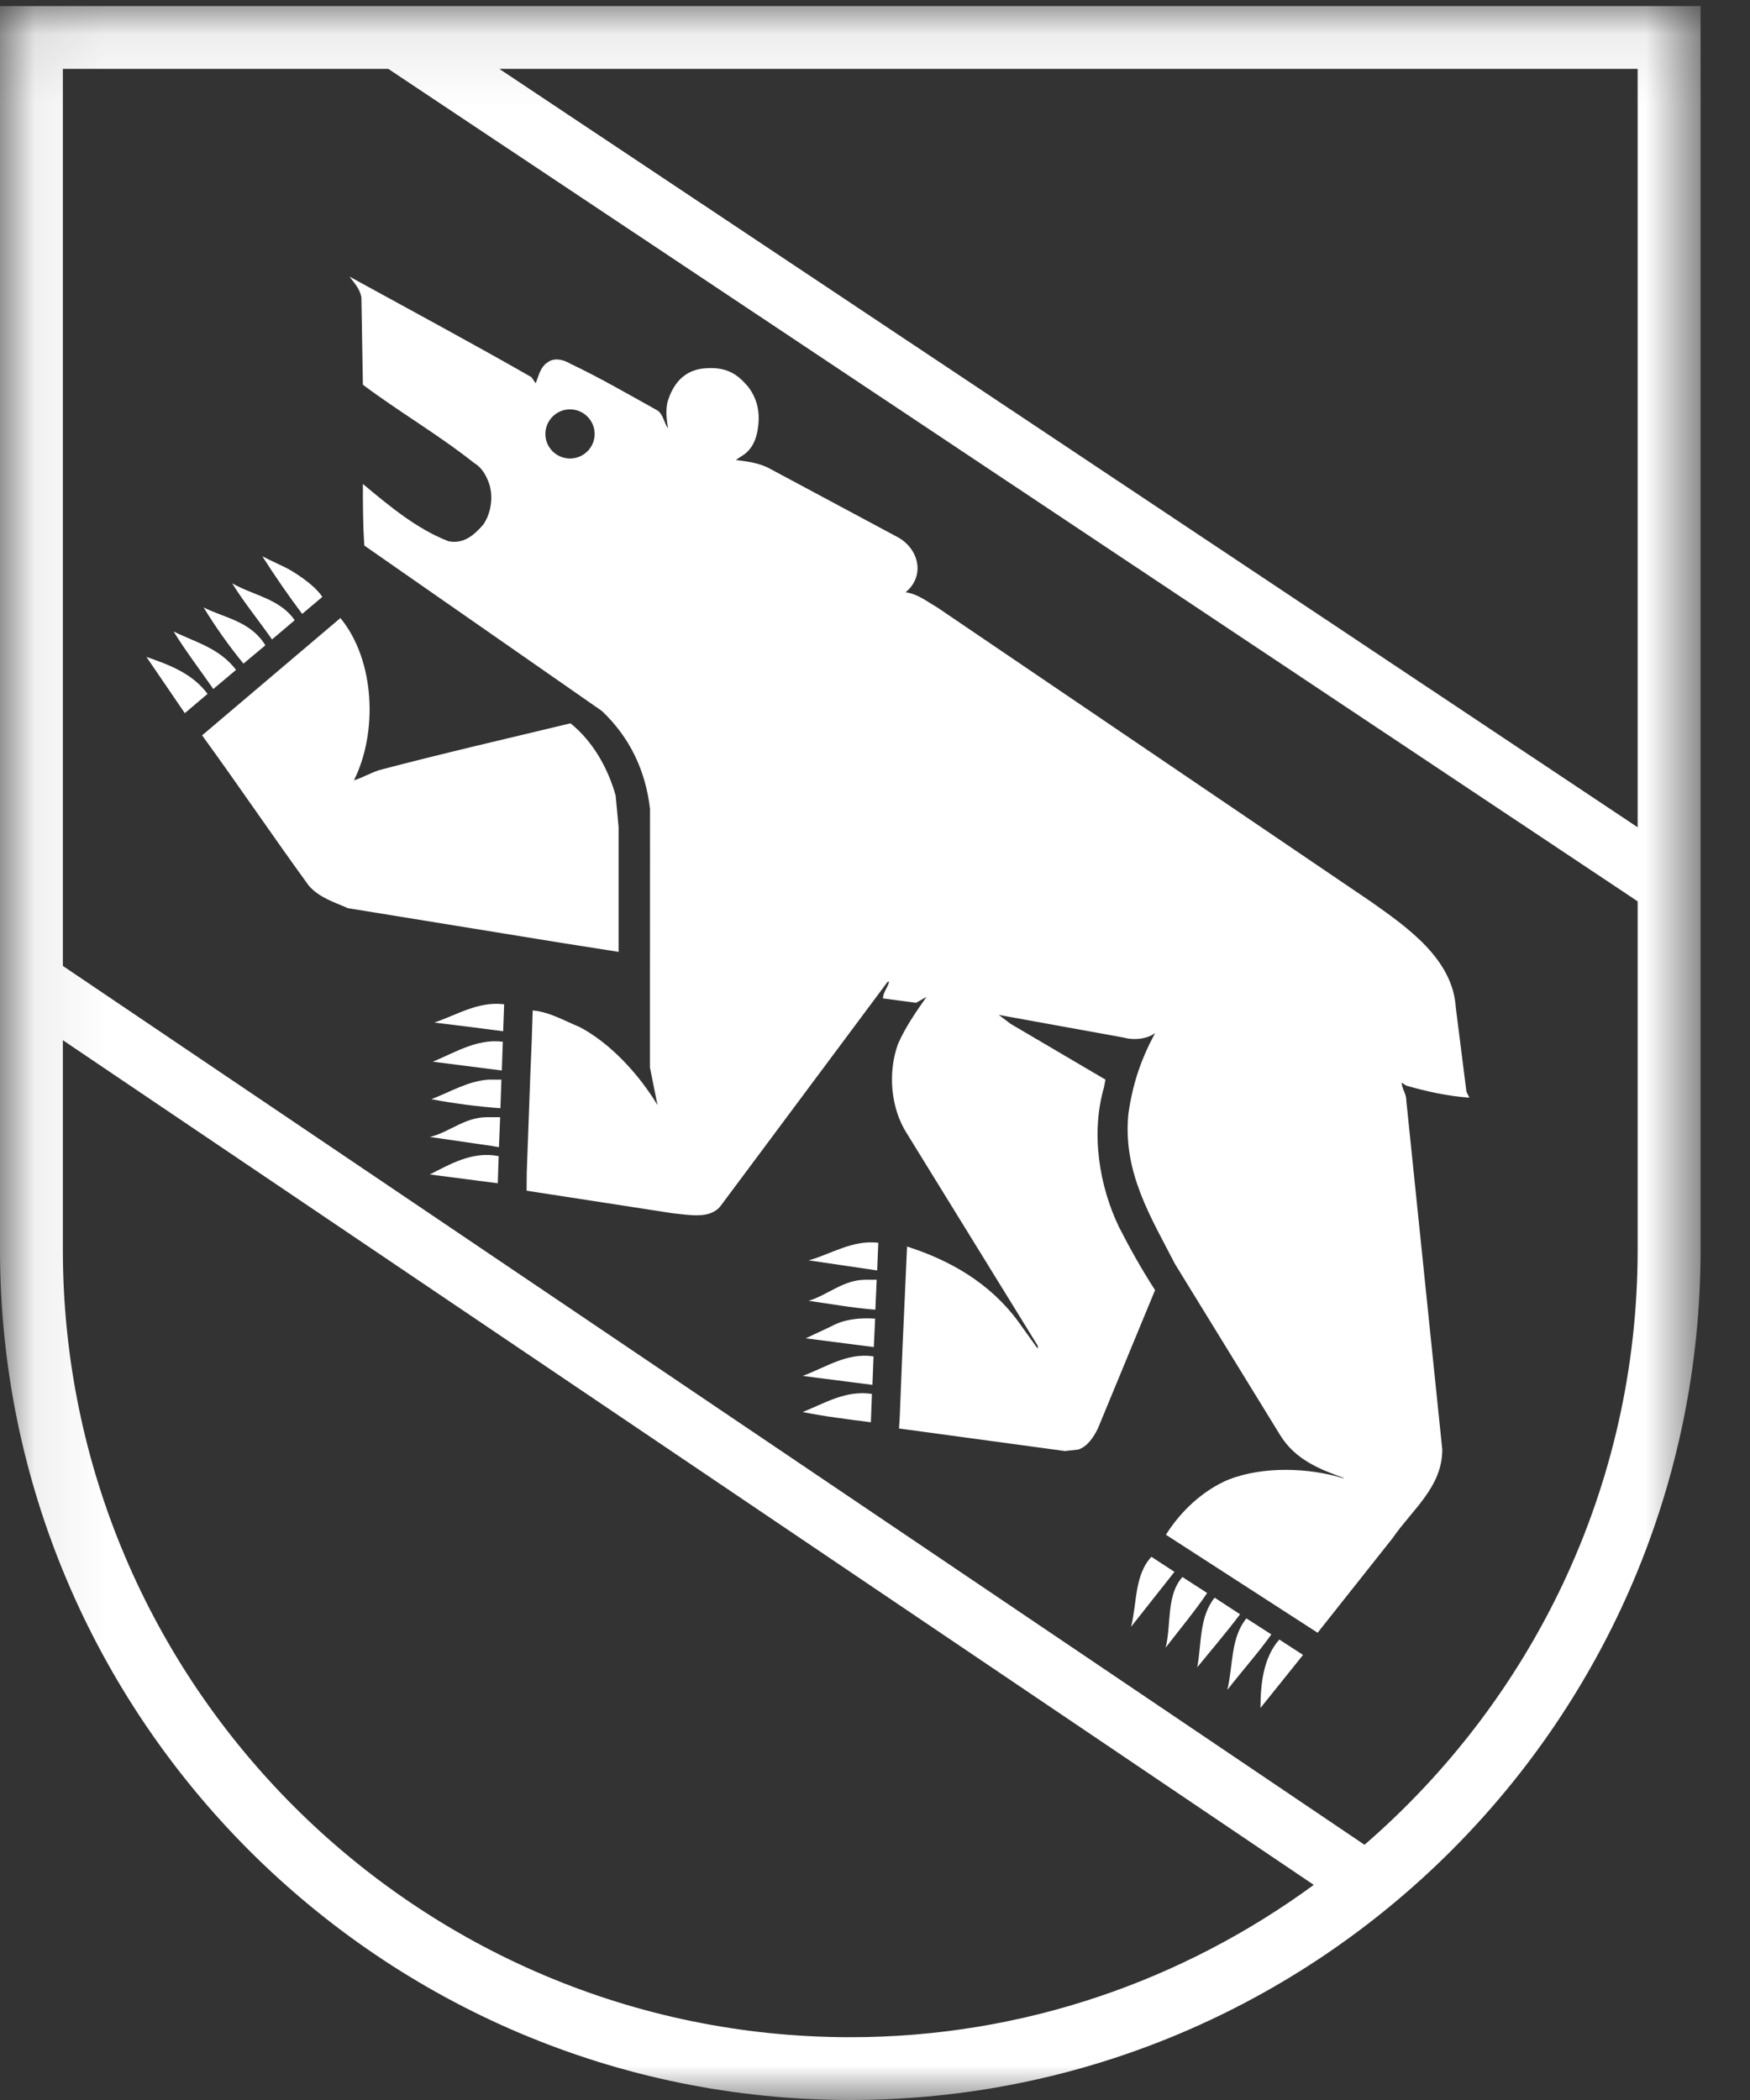 <?xml version="1.0" encoding="UTF-8"?>
<svg width="25px" height="30px" viewBox="0 0 25 30" version="1.1" xmlns="http://www.w3.org/2000/svg" xmlns:xlink="http://www.w3.org/1999/xlink">
    <rect x="0" y="0" width="25" height="30" fill="#333333" stroke="none"/>
    <!-- Generator: Sketch 52.1 (67048) - http://www.bohemiancoding.com/sketch -->
    <title>bern</title>
    <desc>Created with Sketch.</desc>
    <defs>
        <polygon id="path-1" points="0.069 0.087 24.294 0.087 24.294 30 0.069 30"></polygon>
        <polygon id="path-3" points="0.069 0.087 24.294 0.087 24.294 30 0.069 30"></polygon>
    </defs>
    <g id="Page-1" stroke="none" stroke-width="1" fill="none" fill-rule="evenodd">
        <g id="About" transform="translate(-37, -1491)">
            <g id="Filter_VR" transform="translate(0, 1471)">
                <g id="Filter_Bern">
                    <g id="bern" transform="translate(37, 20)">
                        <path d="M8.795,11.365 C8.687,10.978 8.472,10.592 8.15,10.333 C7.248,10.55 6.324,10.763 5.423,11 C5.292,11.042 5.187,11.106 5.056,11.148 C5.4,10.461 5.357,9.43 4.863,8.829 L2.887,10.505 C3.403,11.214 3.897,11.945 4.411,12.652 C4.562,12.825 4.777,12.888 4.97,12.974 L8.022,13.47 L8.837,13.598 L8.837,11.815 L8.795,11.365" id="Fill-5" fill="#FFFFFF"></path>
                        <path d="M4.08,8.108 C3.978,8.061 3.748,7.948 3.748,7.948 C3.937,8.243 4.127,8.518 4.317,8.77 L4.605,8.527 C4.476,8.333 4.161,8.148 4.08,8.108" id="Fill-6" fill="#FFFFFF"></path>
                        <path d="M3.317,8.333 C3.486,8.608 3.696,8.863 3.886,9.135 L4.21,8.86 C3.995,8.55 3.614,8.505 3.317,8.333" id="Fill-7" fill="#FFFFFF"></path>
                        <path d="M3.789,9.215 C3.575,8.872 3.21,8.829 2.909,8.678 C3.077,8.953 3.269,9.226 3.478,9.48 L3.787,9.222 C3.787,9.219 3.789,9.217 3.789,9.215" id="Fill-8" fill="#FFFFFF"></path>
                        <path d="M2.48,9.021 C2.648,9.295 2.858,9.57 3.047,9.843 L3.372,9.57 C3.135,9.255 2.777,9.17 2.48,9.021" id="Fill-9" fill="#FFFFFF"></path>
                        <path d="M2.092,9.385 L2.64,10.188 L2.965,9.913 C2.75,9.62 2.41,9.494 2.092,9.385" id="Fill-10" fill="#FFFFFF"></path>
                        <path d="M11.552,18.005 L12.531,18.149 L12.547,17.754 C12.177,17.709 11.864,17.92 11.552,18.005" id="Fill-11" fill="#FFFFFF"></path>
                        <path d="M12.368,18.282 C12.046,18.282 11.832,18.497 11.552,18.583 C11.843,18.624 12.174,18.684 12.505,18.71 L12.524,18.282 L12.368,18.282" id="Fill-12" fill="#FFFFFF"></path>
                        <path d="M11.874,18.948 L11.51,19.119 L12.483,19.244 L12.502,18.838 C12.278,18.822 12.057,18.847 11.874,18.948" id="Fill-13" fill="#FFFFFF"></path>
                        <path d="M11.467,19.656 L12.463,19.784 L12.479,19.377 C12.102,19.32 11.805,19.53 11.467,19.656" id="Fill-14" fill="#FFFFFF"></path>
                        <path d="M11.467,20.172 C11.777,20.235 12.108,20.275 12.441,20.318 L12.456,19.913 C12.08,19.857 11.783,20.046 11.467,20.172" id="Fill-15" fill="#FFFFFF"></path>
                        <path d="M6.204,14.608 C6.532,14.648 6.861,14.688 7.188,14.732 L7.202,14.347 C6.83,14.3 6.518,14.504 6.204,14.608" id="Fill-16" fill="#FFFFFF"></path>
                        <path d="M6.182,15.167 L7.169,15.293 L7.183,14.882 C6.81,14.835 6.496,15.04 6.182,15.167" id="Fill-17" fill="#FFFFFF"></path>
                        <path d="M6.977,15.423 C6.677,15.447 6.442,15.595 6.162,15.703 C6.497,15.766 6.833,15.809 7.149,15.832 L7.163,15.423 L6.977,15.423" id="Fill-18" fill="#FFFFFF"></path>
                        <path d="M6.957,15.96 C6.635,15.96 6.419,16.177 6.14,16.242 L7.02,16.37 L7.128,16.388 L7.145,15.96 C7.072,15.96 7.014,15.96 6.957,15.96" id="Fill-19" fill="#FFFFFF"></path>
                        <path d="M6.14,16.778 L7.111,16.904 L7.124,16.516 C6.75,16.442 6.435,16.629 6.14,16.778" id="Fill-20" fill="#FFFFFF"></path>
                        <path d="M16.158,23.24 L16.778,22.455 L16.449,22.24 C16.205,22.5 16.244,22.902 16.158,23.24" id="Fill-21" fill="#FFFFFF"></path>
                        <path d="M16.652,23.538 C16.844,23.287 17.075,23.011 17.245,22.757 L16.892,22.529 C16.659,22.788 16.735,23.205 16.652,23.538" id="Fill-22" fill="#FFFFFF"></path>
                        <path d="M17.103,23.819 C17.293,23.586 17.526,23.313 17.715,23.061 L17.352,22.824 C17.128,23.101 17.168,23.481 17.103,23.819" id="Fill-23" fill="#FFFFFF"></path>
                        <path d="M17.534,24.141 C17.743,23.87 17.971,23.618 18.162,23.349 L17.806,23.12 C17.579,23.397 17.618,23.78 17.534,24.141" id="Fill-24" fill="#FFFFFF"></path>
                        <path d="M18.007,24.399 L18.615,23.642 L18.276,23.422 C18.047,23.68 18.007,24.06 18.007,24.399" id="Fill-25" fill="#FFFFFF"></path>
                        <g id="Group-29">
                            <g id="Fill-26-Clipped">
                                <mask id="mask-2" fill="white">
                                    <use xlink:href="#path-1"></use>
                                </mask>
                                <g id="path-1"></g>
                                <path d="M8.143,6.55 C7.949,6.55 7.791,6.393 7.791,6.2 C7.791,6.006 7.949,5.848 8.143,5.848 C8.337,5.848 8.495,6.006 8.495,6.2 C8.495,6.393 8.337,6.55 8.143,6.55 Z M20.024,15.466 L20.09,15.509 C20.388,15.595 20.69,15.66 20.991,15.681 L20.949,15.595 L20.797,14.392 C20.754,13.704 20.112,13.253 19.595,12.888 L13.387,8.676 C13.238,8.59 13.108,8.484 12.937,8.461 C13.045,8.376 13.108,8.248 13.108,8.12 C13.108,7.926 12.981,7.752 12.81,7.666 L11.005,6.699 C10.855,6.614 10.682,6.593 10.512,6.571 L10.64,6.486 C10.748,6.399 10.793,6.294 10.821,6.158 C10.863,5.922 10.833,5.713 10.683,5.519 C10.533,5.347 10.379,5.226 10.029,5.266 C9.824,5.295 9.644,5.417 9.545,5.713 C9.502,5.841 9.523,6.012 9.545,6.12 C9.48,6.035 9.48,5.926 9.393,5.864 C8.965,5.626 8.558,5.39 8.148,5.196 C8.041,5.131 7.913,5.11 7.827,5.174 C7.719,5.24 7.696,5.368 7.653,5.476 L7.591,5.387 C6.73,4.895 5.851,4.423 4.992,3.951 C5.055,4.036 5.142,4.122 5.163,4.251 L5.184,5.496 C5.7,5.883 6.257,6.205 6.773,6.614 C6.88,6.677 6.945,6.785 6.989,6.914 C7.052,7.108 7.01,7.344 6.903,7.495 C6.773,7.645 6.623,7.775 6.407,7.732 C5.957,7.558 5.571,7.236 5.184,6.914 C5.184,7.193 5.184,7.495 5.205,7.794 L8.6,10.158 C9.007,10.545 9.223,11.018 9.286,11.555 L9.285,14.671 L9.285,15.25 L9.393,15.787 C9.135,15.359 8.727,14.905 8.275,14.669 C8.062,14.583 7.846,14.454 7.61,14.435 C7.602,14.73 7.591,15.029 7.577,15.329 L7.525,16.754 C7.525,16.839 7.523,16.925 7.523,17.01 L9.608,17.332 C9.845,17.355 10.145,17.421 10.295,17.227 L12.68,14.026 L12.702,14.026 C12.68,14.112 12.614,14.177 12.614,14.263 L13.086,14.326 L13.236,14.241 C13.086,14.454 12.936,14.671 12.831,14.908 C12.68,15.315 12.722,15.832 12.958,16.197 L14.825,19.225 L14.825,19.268 L14.547,18.88 C14.137,18.322 13.56,18 12.958,17.808 L12.894,19.23 L12.853,20.253 L12.843,20.407 L15.212,20.729 L15.404,20.708 C15.534,20.665 15.621,20.535 15.684,20.407 L16.501,18.43 C16.307,18.13 16.138,17.828 15.985,17.528 C15.706,16.947 15.579,16.197 15.772,15.53 L15.792,15.423 L14.44,14.628 L14.268,14.499 L16.051,14.822 C16.2,14.865 16.394,14.842 16.502,14.757 C16.307,15.121 16.185,15.459 16.12,15.91 C16.036,16.749 16.445,17.393 16.786,18.058 L18.291,20.507 C18.505,20.85 18.843,20.987 19.206,21.117 L19.185,21.117 C18.691,20.965 18.046,20.945 17.553,21.136 C17.19,21.287 16.869,21.585 16.656,21.925 L18.823,23.325 L19.893,21.975 C20.173,21.567 20.604,21.245 20.604,20.708 L20.09,15.723 C20.09,15.617 20.024,15.553 20.024,15.466 Z" id="Fill-26" fill="#FFFFFF" fill-rule="nonzero" mask="url(#mask-2)"></path>
                            </g>
                            <g id="Fill-28-Clipped">
                                <mask id="mask-4" fill="white">
                                    <use xlink:href="#path-3"></use>
                                </mask>
                                <g id="path-1"></g>
                                <path d="M19.493,26.354 L0.898,13.799 C0.898,8.994 0.898,1.558 0.898,0.984 C1.139,0.984 2.995,0.984 5.547,0.984 L23.395,12.876 C23.395,15.67 23.395,17.853 23.395,17.853 C23.395,21.248 21.878,24.29 19.493,26.354 Z M0.898,17.853 C0.898,17.853 0.898,16.636 0.898,14.86 L18.768,26.927 C16.908,28.289 14.624,29.103 12.148,29.103 C5.945,29.103 0.898,24.057 0.898,17.853 Z M23.395,11.818 L7.133,0.984 C13.603,0.984 22.837,0.984 23.395,0.984 C23.395,1.483 23.395,7.18 23.395,11.818 Z M0,0.087 L0,17.853 C0,24.55 5.45,30 12.148,30 C18.846,30 24.294,24.55 24.294,17.853 L24.294,0.087 L0,0.087 Z" id="Fill-28" fill="#FFFFFF" fill-rule="nonzero" mask="url(#mask-4)"></path>
                            </g>
                        </g>
                    </g>
                </g>
            </g>
        </g>
    </g>
</svg>